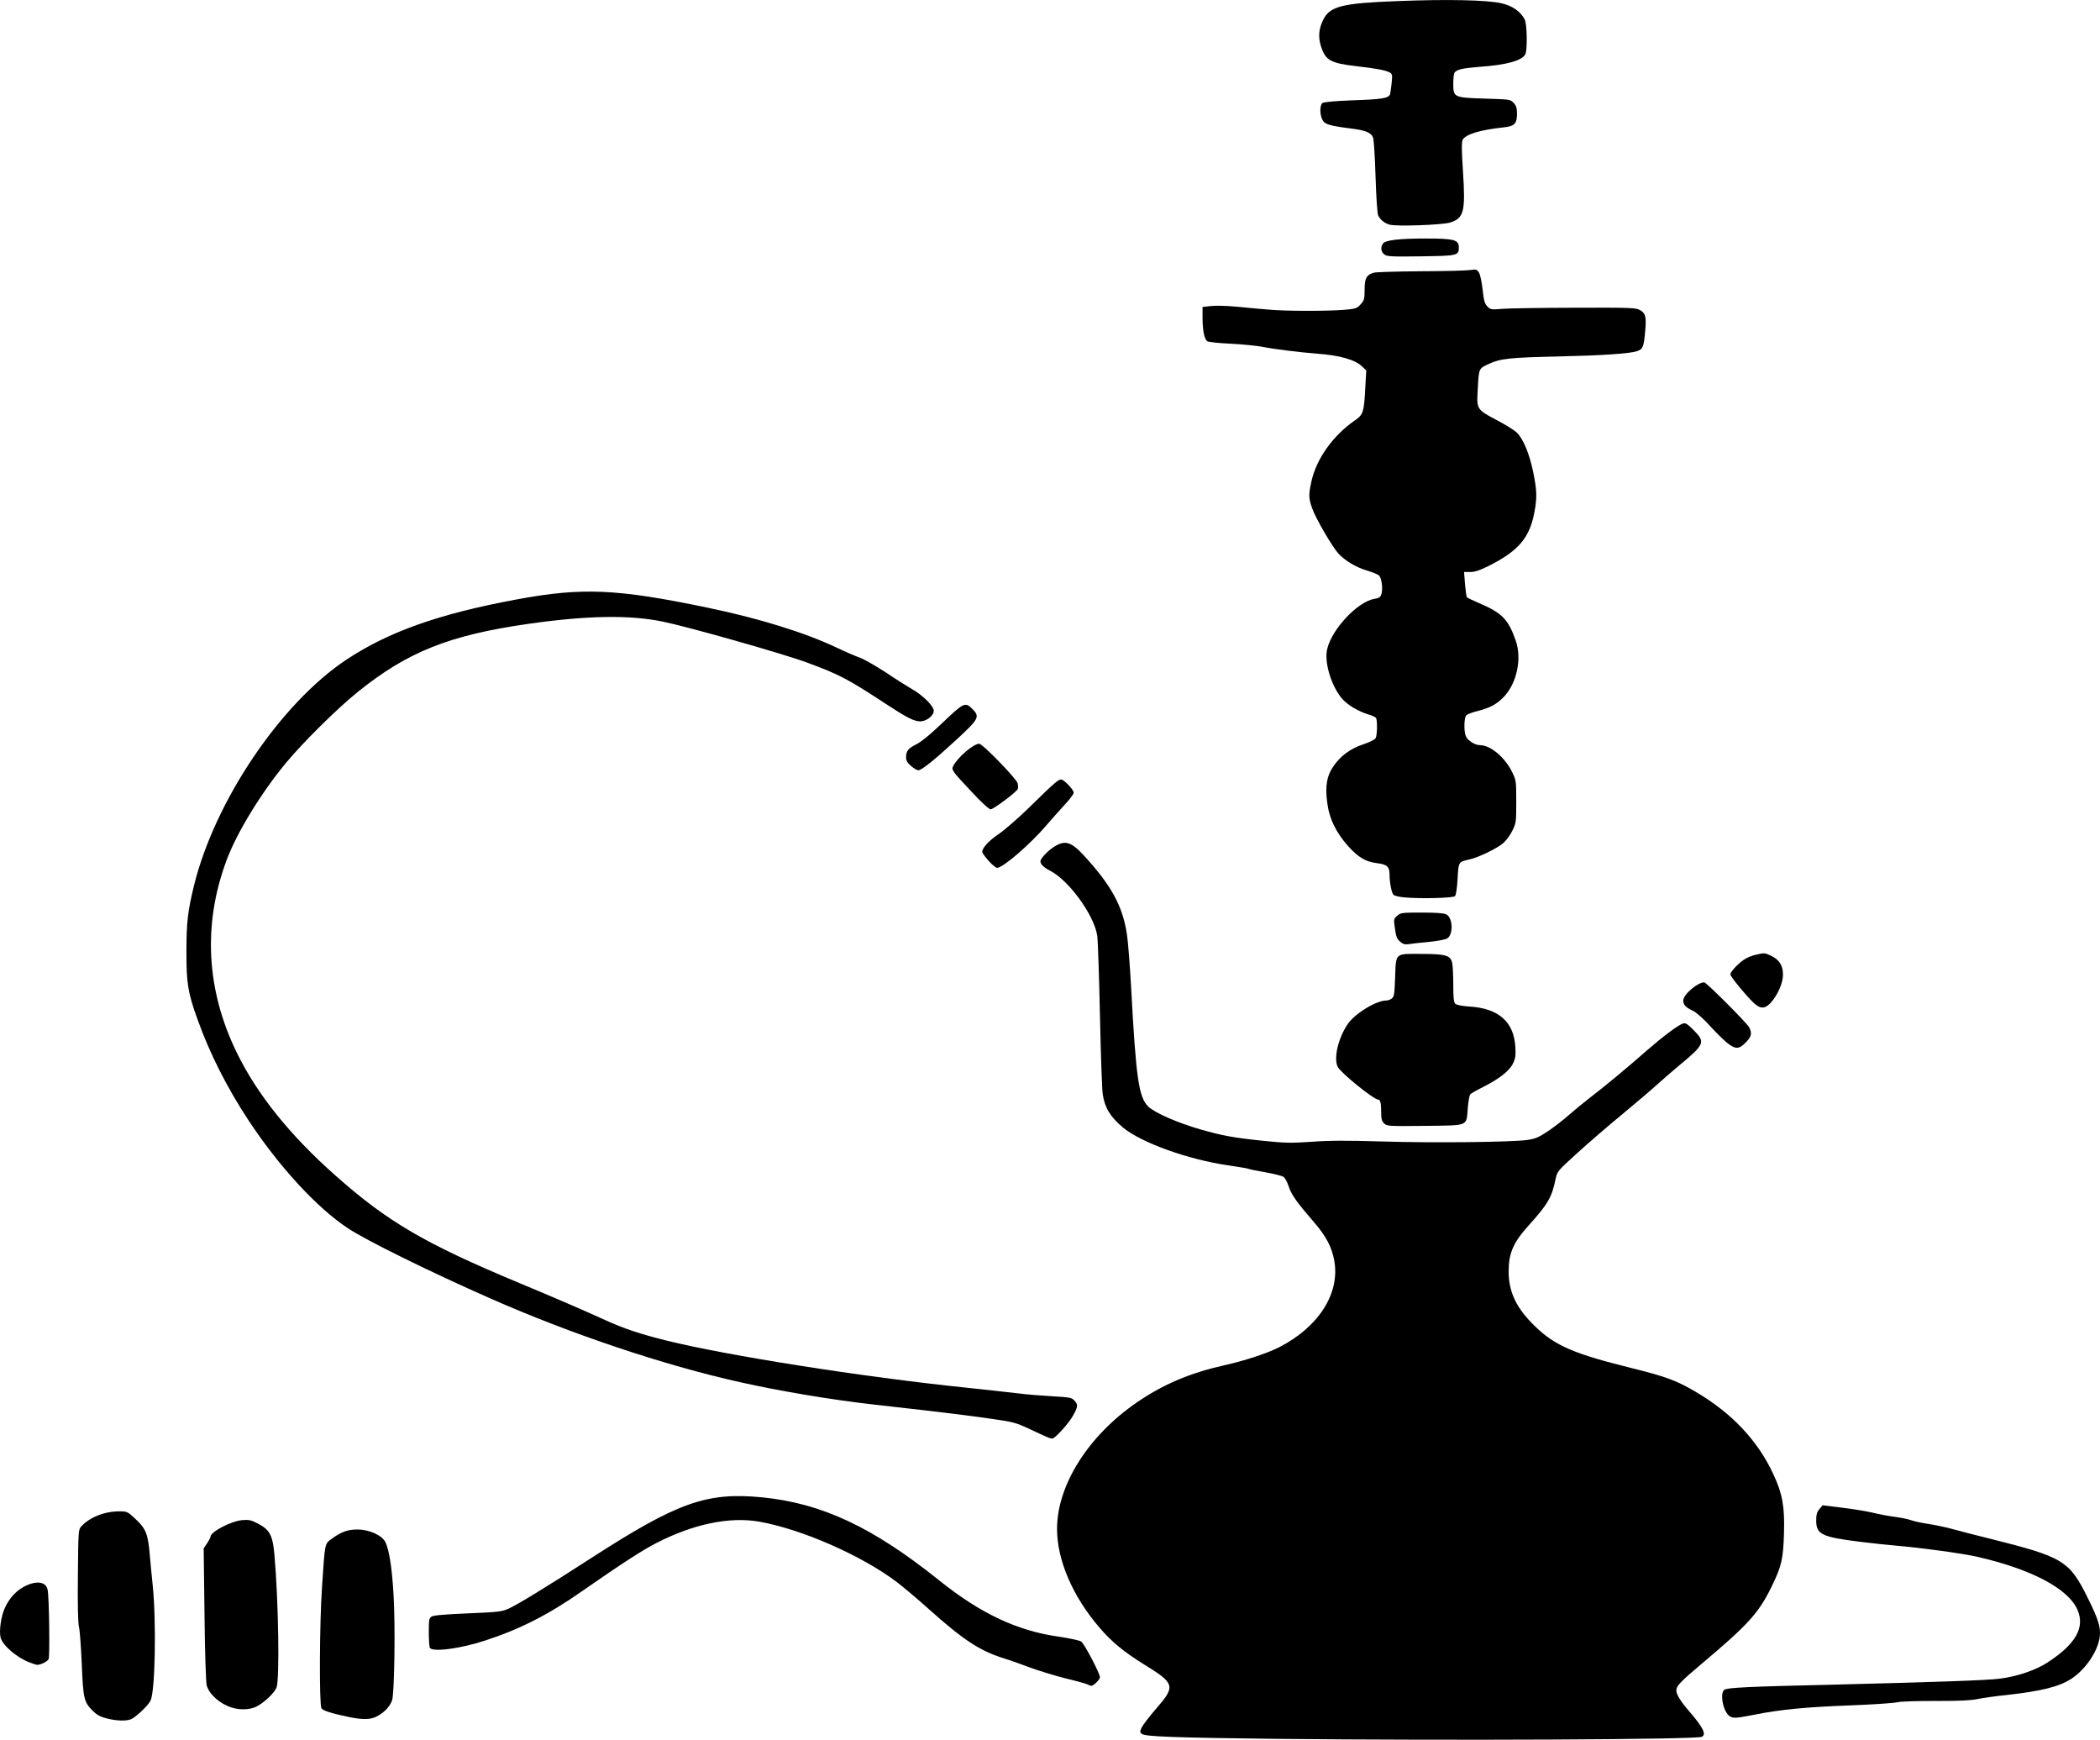 <svg xmlns="http://www.w3.org/2000/svg" id="root" viewBox="0 0 99 82">
  <g>
    <path
      d="M 60.117 81.957 C 55.414 81.902 54.012 81.852 53.836 81.727 C 53.73 81.648 53.73 81.629 53.824 81.418 C 53.883 81.297 54.195 80.891 54.527 80.508 C 55.422 79.477 55.391 79.344 53.945 78.457 C 52.988 77.863 52.41 77.391 51.844 76.727 C 50.57 75.254 49.832 73.531 49.832 72.062 C 49.832 70.004 51.301 67.676 53.582 66.109 C 54.836 65.246 56.094 64.715 57.703 64.352 C 58.707 64.129 59.719 63.793 60.309 63.496 C 62.156 62.551 63.168 60.977 62.906 59.445 C 62.797 58.801 62.523 58.273 61.961 57.625 C 61.117 56.648 60.883 56.312 60.758 55.934 C 60.691 55.723 60.582 55.523 60.504 55.465 C 60.426 55.418 60.035 55.32 59.637 55.25 C 59.238 55.184 58.883 55.109 58.859 55.09 C 58.824 55.07 58.395 55 57.891 54.926 C 55.984 54.645 53.809 53.859 52.941 53.145 C 52.348 52.645 52.09 52.234 51.988 51.59 C 51.953 51.402 51.895 49.723 51.855 47.867 C 51.816 46.012 51.758 44.316 51.727 44.098 C 51.574 43.125 50.398 41.5 49.504 41.039 C 49.203 40.887 49.055 40.738 49.047 40.598 C 49.047 40.473 49.387 40.105 49.695 39.91 C 50.203 39.586 50.492 39.672 51.074 40.297 C 52.398 41.73 52.934 42.719 53.129 44.059 C 53.184 44.406 53.266 45.52 53.324 46.531 C 53.555 50.859 53.684 51.723 54.141 52.164 C 54.449 52.453 55.488 52.914 56.598 53.234 C 57.637 53.531 58.172 53.629 59.582 53.773 C 60.602 53.879 60.875 53.879 61.836 53.816 C 62.66 53.754 63.469 53.75 65.148 53.801 C 67.504 53.875 71.246 53.836 72 53.73 C 72.379 53.676 72.535 53.609 72.977 53.316 C 73.273 53.117 73.715 52.773 73.965 52.551 C 74.219 52.328 74.688 51.941 75.008 51.695 C 75.668 51.191 76.656 50.375 77.66 49.492 C 78.418 48.836 79.109 48.316 79.34 48.242 C 79.465 48.203 79.555 48.262 79.848 48.559 C 80.41 49.125 80.363 49.223 79.156 50.223 C 78.887 50.445 78.445 50.828 78.176 51.07 C 77.91 51.316 77.145 51.965 76.477 52.52 C 75.812 53.066 74.852 53.895 74.344 54.359 C 73.43 55.191 73.414 55.203 73.336 55.57 C 73.16 56.426 72.977 56.75 72.062 57.762 C 71.332 58.578 71.121 59.062 71.121 59.953 C 71.129 60.918 71.5 61.688 72.398 62.543 C 73.316 63.426 74.207 63.809 76.852 64.465 C 78.523 64.879 79.02 65.059 79.941 65.602 C 81.645 66.602 82.867 67.898 83.605 69.492 C 84.027 70.398 84.141 71.016 84.102 72.254 C 84.066 73.504 83.988 73.824 83.5 74.82 C 82.906 76.031 82.391 76.594 80.246 78.398 C 79.203 79.277 79.027 79.465 79.027 79.68 C 79.027 79.863 79.227 80.191 79.645 80.672 C 80.293 81.422 80.457 81.758 80.223 81.863 C 79.922 81.988 68.652 82.043 60.117 81.957 Z M 5.004 80.988 C 4.73 80.918 4.551 80.816 4.383 80.648 C 3.953 80.215 3.926 80.082 3.855 78.445 C 3.82 77.629 3.762 76.832 3.723 76.68 C 3.676 76.496 3.656 75.633 3.672 74.254 C 3.691 72.207 3.695 72.094 3.82 71.957 C 4.219 71.516 4.918 71.234 5.629 71.234 C 5.988 71.234 6.016 71.246 6.387 71.594 C 6.879 72.051 6.977 72.301 7.059 73.266 C 7.094 73.688 7.16 74.34 7.199 74.719 C 7.375 76.457 7.316 79.738 7.094 80.16 C 6.977 80.402 6.387 80.949 6.172 81.035 C 5.93 81.129 5.461 81.109 5.004 80.988 Z M 16.457 80.93 C 15.617 80.754 15.211 80.629 15.152 80.508 C 15.047 80.312 15.062 76.523 15.18 74.82 C 15.32 72.699 15.301 72.781 15.629 72.535 C 16.086 72.199 16.387 72.09 16.855 72.09 C 17.41 72.09 18.027 72.371 18.176 72.699 C 18.352 73.082 18.484 73.926 18.555 75.199 C 18.641 76.66 18.594 79.766 18.488 80.129 C 18.398 80.418 18.109 80.727 17.758 80.902 C 17.473 81.055 17.094 81.062 16.457 80.93 Z M 16.457 80.93 "
    />
    <path
      d="M 81.555 80.898 C 81.246 80.719 81.062 79.832 81.285 79.648 C 81.414 79.543 82.336 79.496 86.633 79.398 C 91.148 79.285 93.688 79.199 94.277 79.121 C 95.105 79.016 95.98 78.719 96.555 78.34 C 97.855 77.484 98.293 76.715 97.945 75.891 C 97.527 74.891 95.789 73.965 93.223 73.379 C 92.551 73.219 90.512 72.945 89.312 72.844 C 89.023 72.82 88.32 72.746 87.746 72.676 C 85.871 72.445 85.621 72.324 85.621 71.66 C 85.621 71.387 85.656 71.266 85.773 71.129 L 85.922 70.949 L 86.836 71.062 C 87.34 71.121 87.984 71.227 88.266 71.293 C 88.555 71.367 89.039 71.457 89.34 71.496 C 89.637 71.535 89.992 71.609 90.121 71.66 C 90.254 71.707 90.594 71.781 90.887 71.824 C 91.172 71.867 91.676 71.969 91.996 72.055 C 92.316 72.148 93.121 72.352 93.785 72.516 C 97.285 73.391 97.555 73.551 98.441 75.352 C 98.918 76.312 99.035 76.695 98.992 77.121 C 98.918 77.801 98.332 78.68 97.645 79.129 C 97.059 79.504 96.242 79.707 94.602 79.891 C 94.098 79.941 93.48 80.027 93.223 80.082 C 92.891 80.152 92.328 80.172 91.266 80.172 C 90.422 80.168 89.625 80.191 89.441 80.234 C 89.266 80.273 88.281 80.34 87.254 80.379 C 85.152 80.457 83.938 80.574 82.75 80.812 C 81.832 80.988 81.723 80.996 81.555 80.898 Z M 10.926 80.484 C 10.363 80.305 9.875 79.871 9.746 79.445 C 9.707 79.32 9.66 77.902 9.641 76.102 L 9.602 72.977 L 9.766 72.734 C 9.855 72.602 9.926 72.465 9.926 72.426 C 9.926 72.199 10.895 71.695 11.418 71.648 C 11.738 71.621 11.84 71.648 12.148 71.805 C 12.711 72.094 12.852 72.359 12.934 73.238 C 13.129 75.43 13.188 79.18 13.035 79.543 C 12.926 79.812 12.414 80.285 12.062 80.449 C 11.75 80.59 11.32 80.602 10.926 80.484 Z M 51.27 79.391 C 51.211 79.359 50.738 79.227 50.211 79.102 C 49.688 78.969 48.945 78.738 48.551 78.594 C 48.16 78.445 47.605 78.246 47.316 78.16 C 46.188 77.805 45.418 77.301 43.785 75.84 C 43.25 75.359 42.582 74.801 42.309 74.59 C 40.648 73.324 37.801 72.074 35.785 71.719 C 34.387 71.477 32.68 71.832 30.93 72.734 C 30.273 73.07 29.266 73.727 27.43 75.004 C 25.852 76.109 24.5 76.793 22.871 77.324 C 21.703 77.707 20.402 77.879 20.266 77.668 C 20.238 77.621 20.215 77.293 20.215 76.93 C 20.215 76.352 20.227 76.273 20.344 76.195 C 20.438 76.133 20.965 76.09 22.051 76.043 C 23.484 75.984 23.656 75.965 23.977 75.82 C 24.395 75.633 25.758 74.801 27.887 73.426 C 31.949 70.805 33.32 70.32 35.926 70.574 C 38.742 70.852 41.145 71.977 44.285 74.496 C 46.227 76.051 47.949 76.863 49.91 77.141 C 50.418 77.215 50.875 77.312 50.969 77.371 C 51.117 77.469 51.855 78.871 51.855 79.055 C 51.855 79.16 51.555 79.457 51.453 79.457 C 51.406 79.457 51.32 79.422 51.27 79.391 Z M 1.367 78.344 C 0.766 78.109 0.117 77.543 0.027 77.18 C -0.051 76.879 0.051 76.168 0.23 75.785 C 0.445 75.312 0.789 74.945 1.207 74.746 C 1.758 74.484 2.176 74.562 2.246 74.938 C 2.32 75.281 2.352 78.082 2.293 78.199 C 2.227 78.32 1.902 78.477 1.738 78.469 C 1.699 78.465 1.527 78.41 1.367 78.344 Z M 49.441 67.766 C 49.387 67.746 49.004 67.578 48.59 67.379 C 47.871 67.043 47.789 67.023 46.695 66.867 C 46.07 66.773 44.766 66.609 43.789 66.496 C 42.824 66.387 41.629 66.254 41.145 66.195 C 39.207 65.977 36.738 65.562 34.895 65.148 C 31.297 64.348 26.906 62.871 23.152 61.215 C 20.266 59.945 17.262 58.465 16.395 57.887 C 14.941 56.926 13.16 54.992 11.723 52.816 C 10.703 51.27 9.887 49.652 9.32 48.07 C 8.855 46.781 8.785 46.348 8.789 44.82 C 8.789 43.469 8.855 42.926 9.148 41.73 C 10.129 37.75 13.227 33.16 16.316 31.102 C 18.309 29.777 20.695 28.93 24.375 28.25 C 27.445 27.68 29.078 27.75 33.355 28.641 C 35.797 29.145 37.973 29.824 39.492 30.547 C 39.891 30.738 40.367 30.941 40.543 31 C 40.727 31.066 41.262 31.371 41.746 31.684 C 42.223 32.008 42.793 32.363 43.008 32.488 C 43.516 32.777 44.02 33.285 44.02 33.5 C 44.02 33.73 43.68 34 43.379 34 C 43.094 34 42.746 33.824 41.766 33.18 C 39.996 32.016 39.57 31.789 38.043 31.227 C 36.934 30.816 32.465 29.547 31.238 29.297 C 29.691 28.977 27.68 29.008 24.922 29.402 C 21.168 29.938 19.203 30.727 16.852 32.625 C 15.898 33.395 14.277 34.996 13.469 35.973 C 12.305 37.383 11.168 39.238 10.684 40.539 C 9.555 43.559 9.719 46.664 11.168 49.625 C 12.129 51.59 13.664 53.5 15.805 55.398 C 18.273 57.59 20.031 58.617 24.492 60.477 C 25.969 61.09 27.645 61.812 28.52 62.215 C 29.41 62.621 30.16 62.871 31.414 63.184 C 34.309 63.898 40.645 64.898 45.562 65.406 C 46.43 65.496 47.5 65.617 47.945 65.668 C 48.387 65.727 49.145 65.785 49.629 65.812 C 50.457 65.859 50.52 65.871 50.66 66.023 C 50.832 66.215 50.824 66.309 50.562 66.762 C 50.375 67.098 49.723 67.812 49.609 67.805 C 49.57 67.805 49.492 67.785 49.441 67.766 Z M 65.246 52.945 C 65.141 52.84 65.113 52.73 65.113 52.426 C 65.113 52.004 65.074 51.828 64.973 51.828 C 64.762 51.828 63.195 50.559 63.062 50.281 C 62.867 49.875 63.082 48.953 63.52 48.289 C 63.855 47.781 64.871 47.156 65.363 47.156 C 65.43 47.156 65.539 47.117 65.609 47.066 C 65.723 46.98 65.742 46.863 65.77 46.078 C 65.812 44.895 65.746 44.953 66.996 44.961 C 68.176 44.961 68.406 45.031 68.465 45.422 C 68.492 45.566 68.512 46.027 68.512 46.445 C 68.512 47.02 68.535 47.238 68.602 47.309 C 68.66 47.367 68.902 47.414 69.273 47.441 C 70.652 47.527 71.363 48.156 71.438 49.34 C 71.461 49.762 71.441 49.895 71.324 50.129 C 71.164 50.473 70.652 50.867 69.902 51.242 C 69.609 51.387 69.34 51.539 69.309 51.586 C 69.27 51.629 69.223 51.914 69.195 52.223 C 69.125 53.105 69.27 53.039 67.172 53.066 C 65.441 53.086 65.375 53.078 65.246 52.945 Z M 81.434 49.164 C 81.277 49.039 80.906 48.676 80.613 48.355 C 80.32 48.027 79.965 47.715 79.828 47.652 C 79.477 47.488 79.352 47.363 79.352 47.156 C 79.352 46.883 80.023 46.301 80.344 46.301 C 80.441 46.301 82.352 48.211 82.461 48.422 C 82.605 48.703 82.57 48.867 82.297 49.137 C 81.984 49.461 81.812 49.461 81.434 49.164 Z M 82.645 47.242 C 82.27 46.875 81.574 46.027 81.574 45.926 C 81.574 45.809 81.918 45.434 82.207 45.238 C 82.344 45.137 82.617 45.027 82.828 44.988 C 83.168 44.906 83.219 44.914 83.5 45.051 C 83.891 45.242 84.055 45.508 84.055 45.945 C 84.055 46.336 83.793 46.926 83.465 47.277 C 83.191 47.566 82.969 47.559 82.645 47.242 Z M 66.004 44.383 C 65.859 44.258 65.812 44.137 65.762 43.77 C 65.695 43.316 65.703 43.309 65.867 43.164 C 66.027 43.02 66.094 43.012 67.027 43.012 C 67.688 43.012 68.074 43.039 68.184 43.098 C 68.492 43.258 68.523 44.031 68.23 44.23 C 68.152 44.281 67.766 44.355 67.367 44.395 C 66.977 44.426 66.543 44.48 66.414 44.5 C 66.227 44.527 66.141 44.5 66.004 44.383 Z M 66.211 42.297 C 65.969 42.277 65.742 42.223 65.695 42.176 C 65.605 42.086 65.512 41.633 65.508 41.23 C 65.508 40.848 65.391 40.742 64.918 40.684 C 64.383 40.617 64.051 40.422 63.574 39.902 C 62.973 39.238 62.652 38.559 62.562 37.777 C 62.469 37.027 62.555 36.566 62.855 36.125 C 63.188 35.633 63.652 35.289 64.258 35.086 C 64.574 34.98 64.812 34.863 64.852 34.789 C 64.93 34.645 64.938 33.934 64.867 33.836 C 64.84 33.797 64.691 33.727 64.527 33.68 C 64.043 33.539 63.488 33.203 63.254 32.914 C 62.75 32.305 62.43 31.219 62.562 30.613 C 62.77 29.672 63.992 28.363 64.789 28.227 C 65.031 28.188 65.082 28.145 65.129 27.98 C 65.199 27.727 65.133 27.25 65.012 27.125 C 64.957 27.074 64.703 26.969 64.441 26.891 C 63.926 26.738 63.43 26.441 63.109 26.102 C 62.801 25.773 62.02 24.422 61.855 23.949 C 61.691 23.469 61.688 23.332 61.816 22.727 C 62.043 21.641 62.836 20.527 63.887 19.805 C 64.266 19.543 64.305 19.418 64.363 18.277 L 64.41 17.457 L 64.219 17.277 C 63.879 16.949 63.156 16.746 62.078 16.668 C 61.301 16.609 60.113 16.465 59.496 16.344 C 59.223 16.293 58.559 16.227 58.008 16.199 C 57.453 16.176 56.969 16.121 56.91 16.082 C 56.773 15.977 56.695 15.574 56.691 14.977 L 56.691 14.469 L 57.066 14.426 C 57.277 14.398 57.832 14.41 58.32 14.457 C 58.805 14.504 59.484 14.57 59.824 14.594 C 60.59 14.668 62.594 14.668 63.379 14.602 C 63.918 14.555 63.973 14.535 64.148 14.34 C 64.312 14.156 64.332 14.09 64.332 13.641 C 64.332 13.109 64.422 12.949 64.773 12.852 C 64.871 12.824 65.867 12.793 66.98 12.785 C 68.105 12.781 69.152 12.754 69.312 12.727 C 69.582 12.688 69.621 12.695 69.719 12.84 C 69.777 12.93 69.855 13.281 69.895 13.648 C 69.953 14.18 69.992 14.32 70.125 14.449 C 70.266 14.594 70.305 14.602 70.836 14.555 C 71.148 14.531 72.684 14.508 74.25 14.504 C 76.855 14.496 77.117 14.504 77.309 14.613 C 77.574 14.758 77.621 14.93 77.562 15.574 C 77.496 16.344 77.457 16.457 77.176 16.551 C 76.832 16.668 75.543 16.754 73.473 16.801 C 71.176 16.852 70.738 16.898 70.188 17.152 C 69.699 17.383 69.719 17.332 69.66 18.449 C 69.613 19.293 69.629 19.312 70.605 19.824 C 71.004 20.035 71.418 20.293 71.516 20.398 C 71.809 20.691 72.102 21.391 72.273 22.219 C 72.457 23.102 72.469 23.469 72.332 24.16 C 72.109 25.352 71.586 25.961 70.195 26.668 C 69.758 26.883 69.531 26.961 69.312 26.961 L 69.02 26.961 L 69.066 27.543 C 69.094 27.855 69.133 28.133 69.156 28.152 C 69.176 28.18 69.43 28.297 69.719 28.422 C 70.809 28.891 71.098 29.18 71.449 30.172 C 71.762 31.039 71.508 32.23 70.867 32.875 C 70.543 33.203 70.223 33.371 69.648 33.516 C 69.398 33.574 69.156 33.672 69.117 33.727 C 69.02 33.852 69.008 34.449 69.098 34.684 C 69.176 34.895 69.523 35.121 69.77 35.121 C 70.266 35.121 70.945 35.691 71.293 36.402 C 71.477 36.785 71.48 36.824 71.48 37.785 C 71.48 38.73 71.477 38.785 71.301 39.145 C 71.203 39.348 71.012 39.613 70.875 39.73 C 70.586 39.988 69.691 40.422 69.254 40.512 C 68.758 40.625 68.758 40.613 68.715 41.422 C 68.688 41.883 68.641 42.184 68.59 42.238 C 68.496 42.328 66.988 42.367 66.211 42.297 Z M 46.605 40.574 C 46.441 40.387 46.305 40.199 46.305 40.152 C 46.305 39.961 46.637 39.605 47.09 39.305 C 47.355 39.125 47.988 38.574 48.492 38.086 C 49.805 36.797 49.941 36.684 50.082 36.758 C 50.281 36.867 50.617 37.242 50.617 37.363 C 50.617 37.43 50.414 37.699 50.164 37.961 C 49.922 38.223 49.543 38.652 49.328 38.902 C 48.578 39.785 47.277 40.906 47.004 40.906 C 46.953 40.906 46.77 40.758 46.605 40.574 Z M 45.82 37.336 C 44.867 36.324 44.844 36.285 44.941 36.098 C 45.156 35.684 45.898 35.055 46.16 35.055 C 46.324 35.055 47.918 36.699 47.977 36.922 C 47.996 37.016 48.004 37.133 47.984 37.184 C 47.93 37.324 46.84 38.145 46.703 38.145 C 46.625 38.145 46.273 37.824 45.82 37.336 Z M 45.82 37.336 "
    />
    <path
      d="M 42.941 36.098 C 42.777 35.953 42.715 35.844 42.715 35.699 C 42.715 35.395 42.816 35.27 43.211 35.074 C 43.445 34.953 43.848 34.625 44.371 34.125 C 45.441 33.102 45.5 33.074 45.84 33.414 C 46.199 33.777 46.156 33.875 45.148 34.809 C 44.051 35.824 43.449 36.305 43.293 36.305 C 43.23 36.305 43.074 36.211 42.941 36.098 Z M 65.266 11.996 C 65.102 11.879 65.07 11.656 65.199 11.477 C 65.316 11.32 65.938 11.242 67.223 11.242 C 68.543 11.242 68.773 11.301 68.773 11.656 C 68.773 12.051 68.727 12.055 66.98 12.082 C 65.609 12.102 65.391 12.09 65.266 11.996 Z M 65.52 10.59 C 65.285 10.531 65.074 10.367 64.973 10.156 C 64.93 10.082 64.879 9.301 64.848 8.348 C 64.82 7.426 64.77 6.582 64.73 6.484 C 64.637 6.246 64.383 6.141 63.645 6.051 C 62.672 5.926 62.441 5.859 62.34 5.641 C 62.215 5.398 62.215 4.965 62.34 4.859 C 62.402 4.809 62.875 4.762 63.789 4.727 C 65.133 4.684 65.453 4.629 65.527 4.453 C 65.547 4.398 65.578 4.164 65.605 3.926 C 65.645 3.531 65.637 3.484 65.52 3.418 C 65.324 3.312 64.891 3.227 63.953 3.121 C 62.719 2.977 62.488 2.848 62.273 2.176 C 62.137 1.746 62.168 1.359 62.379 0.934 C 62.691 0.293 63.273 0.148 65.898 0.051 C 68.25 -0.043 70.129 0 70.789 0.156 C 71.301 0.273 71.684 0.543 71.879 0.918 C 71.992 1.137 72.012 2.367 71.906 2.562 C 71.75 2.859 71.004 3.062 69.777 3.148 C 68.934 3.215 68.668 3.273 68.562 3.438 C 68.535 3.477 68.512 3.707 68.512 3.953 C 68.512 4.59 68.535 4.602 70.02 4.648 C 71.188 4.684 71.203 4.684 71.359 4.852 C 71.48 4.984 71.516 5.098 71.516 5.367 C 71.516 5.828 71.391 5.953 70.883 6.004 C 69.777 6.121 69.098 6.328 68.953 6.59 C 68.902 6.695 68.902 7.078 68.969 8.078 C 69.094 9.992 69.012 10.285 68.355 10.492 C 67.969 10.602 65.867 10.68 65.52 10.59 Z M 65.52 10.59 "
    />
  </g>
</svg>
